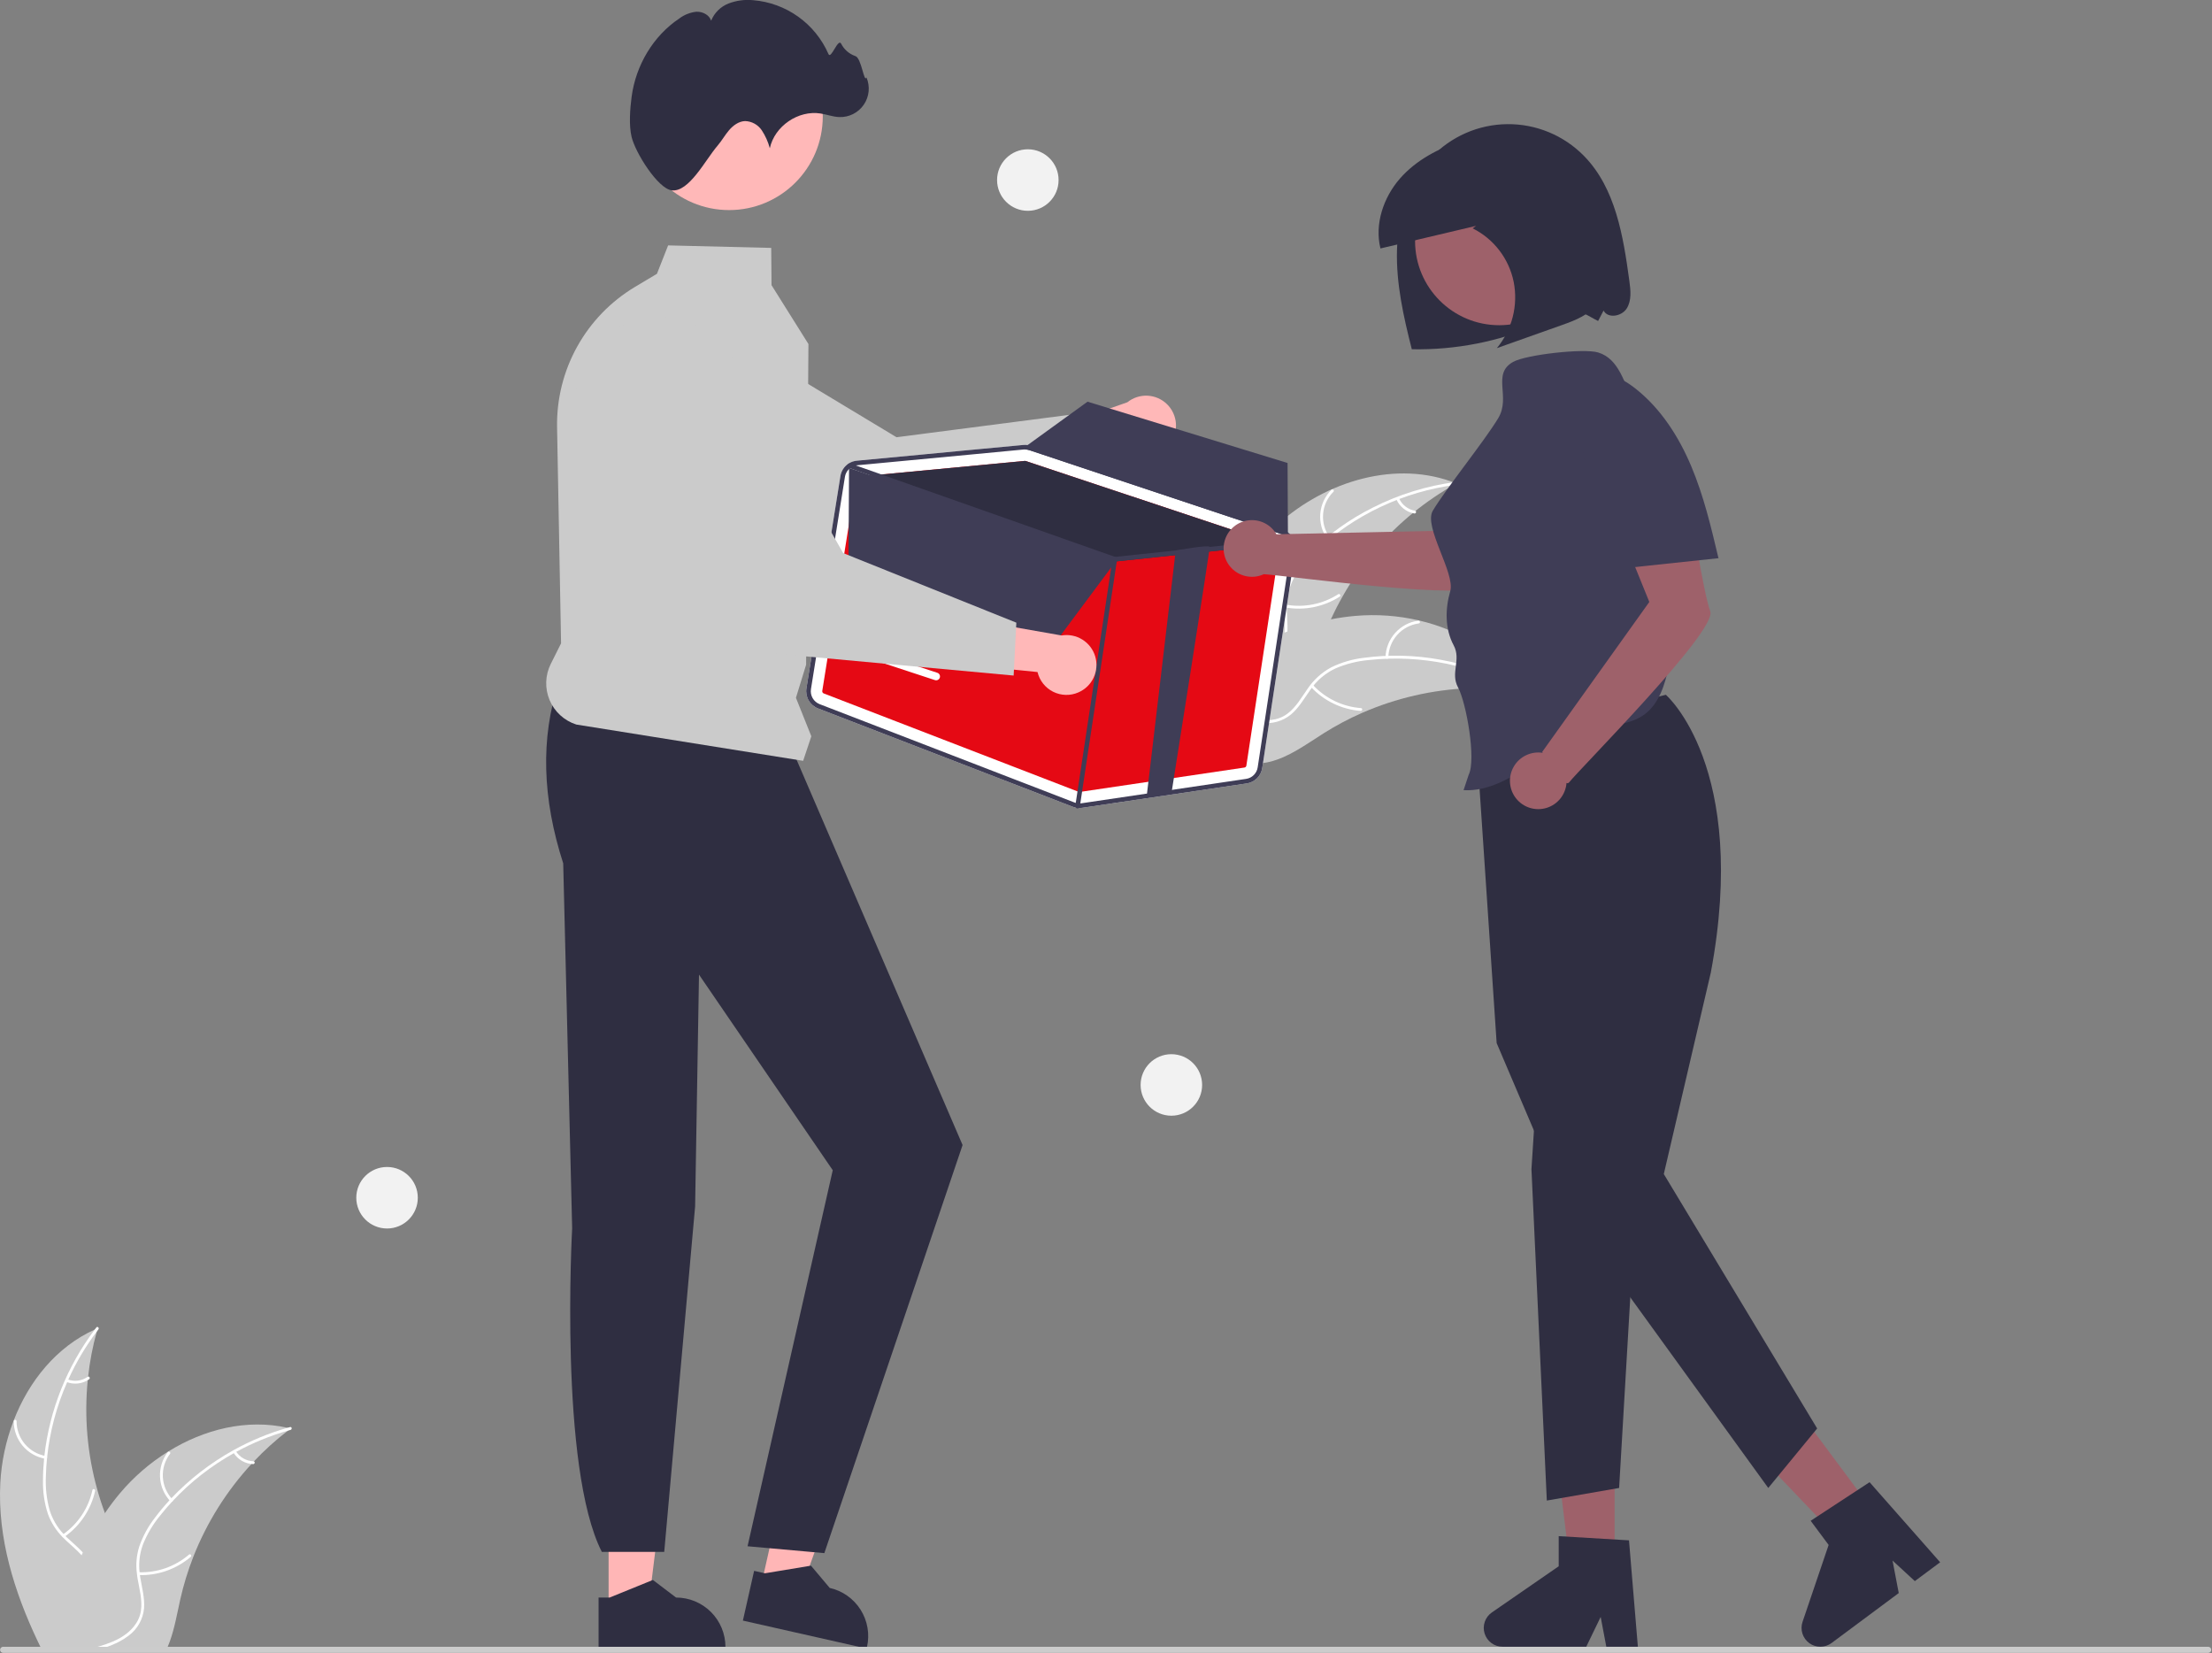 <svg width="863" height="645" viewBox="0 0 863 645" fill="none" xmlns="http://www.w3.org/2000/svg">
<rect x="0" y="0" width="863" height="645" fill="#808080" stroke="none"/>
<g clip-path="url(#clip0_111_30)">
<path d="M629.943 612.644H612.777L604.608 546.435H629.943V612.644Z" fill="#9E616A"/>
<path d="M639.003 642.385H626.693L624.495 630.763L618.868 642.385H586.219C584.654 642.385 583.13 641.885 581.869 640.958C580.609 640.03 579.678 638.724 579.212 637.23C578.746 635.736 578.77 634.132 579.281 632.653C579.791 631.173 580.761 629.896 582.049 629.007L608.121 611V599.25L635.545 600.887L639.003 642.385Z" fill="#2F2E41"/>
<path d="M731.923 590.981L718.148 601.224L672.085 552.969L692.415 537.851L731.923 590.981Z" fill="#9E616A"/>
<path d="M756.94 609.441L747.062 616.786L738.363 608.771L740.783 621.456L714.583 640.938C713.328 641.872 711.806 642.38 710.241 642.388C708.676 642.396 707.15 641.903 705.884 640.982C704.619 640.061 703.681 638.76 703.208 637.268C702.735 635.776 702.751 634.172 703.254 632.69L713.431 602.683L706.42 593.255L729.403 578.204L756.94 609.441Z" fill="#2F2E41"/>
<path d="M649.927 271.04C649.927 271.04 682.496 299.178 667.469 379.392L649.124 457.989L708.953 557.245L689.877 580.452L612.097 473.019L583.912 406.905L576.003 289.236L649.927 271.04Z" fill="#2F2E41"/>
<path d="M599.447 425.746L597.488 456.084L603.483 585.365L631.692 580.452L637.083 488.406L599.447 425.746Z" fill="#2F2E41"/>
<path d="M237.445 628.211L252.796 628.21L260.098 569.001L237.443 569.002L237.445 628.211Z" fill="#FFB6B6"/>
<path d="M233.53 623.199L237.85 623.199L254.719 616.339L263.76 623.198H263.762C268.871 623.198 273.771 625.228 277.384 628.841C280.997 632.454 283.027 637.354 283.027 642.463V643.089L233.531 643.091L233.53 623.199Z" fill="#2F2E41"/>
<path d="M296.932 618.538L311.905 621.918L332.071 565.772L309.972 560.782L296.932 618.538Z" fill="#FFB6B6"/>
<path d="M294.216 612.786L298.431 613.738L316.397 610.762L323.705 619.444L323.706 619.444C328.69 620.57 333.022 623.63 335.751 627.949C338.479 632.269 339.38 637.496 338.255 642.48L338.117 643.091L289.835 632.19L294.216 612.786Z" fill="#2F2E41"/>
<path d="M218.003 266.236C210.806 287.942 211.567 311.504 219.733 336.792L223.224 479.17C223.224 479.17 218.023 572.539 234.806 605.395H259.146L271.197 470.643L272.71 380.197L324.893 456.503L291.656 603.192L321.613 605.87L375.547 446.679L309.003 292.236L218.003 266.236Z" fill="#2F2E41"/>
<path d="M498.698 204.408C517.315 187.631 545.007 179.196 568.235 188.603C544.408 201.831 526.028 223.062 516.347 248.538C512.649 258.376 509.56 269.704 500.465 274.971C494.806 278.249 487.765 278.409 481.419 276.827C475.074 275.244 469.257 272.072 463.52 268.932L461.888 268.896C469.216 244.93 480.08 221.184 498.698 204.408Z" fill="#CBCBCB"/>
<path d="M568.105 189.112C547.533 191.771 528.321 200.844 513.199 215.043C509.889 218.042 507.073 221.544 504.853 225.42C502.813 229.265 501.841 233.587 502.036 237.935C502.136 241.994 502.709 246.133 501.821 250.145C501.337 252.192 500.424 254.114 499.145 255.783C497.865 257.453 496.247 258.833 494.397 259.834C489.851 262.447 484.637 263.271 479.511 263.899C473.819 264.597 467.896 265.231 462.969 268.424C462.372 268.811 461.806 267.862 462.402 267.475C470.975 261.921 481.822 263.942 491.04 260.235C495.341 258.505 499.146 255.469 500.494 250.878C501.671 246.863 501.084 242.594 500.947 238.486C500.695 234.246 501.484 230.009 503.246 226.145C505.261 222.169 507.938 218.564 511.162 215.486C518.31 208.44 526.521 202.562 535.495 198.066C545.709 192.879 556.734 189.477 568.095 188.008C568.798 187.917 568.804 189.022 568.105 189.112Z" fill="white"/>
<path d="M517.799 210.184C515.761 207.324 514.806 203.832 515.105 200.332C515.404 196.833 516.938 193.554 519.431 191.08C519.937 190.582 520.736 191.345 520.229 191.844C517.903 194.143 516.475 197.198 516.203 200.457C515.931 203.717 516.834 206.966 518.747 209.618C519.162 210.195 518.212 210.758 517.799 210.184Z" fill="white"/>
<path d="M501.714 235.884C508.783 237.137 516.065 235.679 522.108 231.801C522.706 231.416 523.271 232.365 522.674 232.749C516.379 236.773 508.798 238.275 501.444 236.955C500.743 236.829 501.017 235.759 501.714 235.884Z" fill="white"/>
<path d="M545.798 194.341C546.356 195.612 547.221 196.725 548.315 197.579C549.409 198.433 550.698 199.002 552.067 199.235C552.769 199.353 552.494 200.423 551.797 200.306C550.286 200.042 548.863 199.412 547.652 198.47C546.441 197.529 545.479 196.306 544.85 194.907C544.78 194.78 544.76 194.631 544.796 194.491C544.831 194.35 544.919 194.228 545.041 194.15C545.167 194.075 545.317 194.054 545.459 194.09C545.601 194.125 545.723 194.216 545.798 194.341Z" fill="white"/>
<path d="M593.813 269.507C593.372 269.447 592.932 269.386 592.485 269.332C586.559 268.545 580.578 268.241 574.603 268.423C574.141 268.43 573.672 268.444 573.211 268.464C558.82 269.056 544.663 272.314 531.461 278.074C526.21 280.371 521.141 283.064 516.298 286.13C509.611 290.364 502.696 295.487 495.22 297.214C494.442 297.403 493.653 297.544 492.858 297.635L461.969 270.89C461.93 270.794 461.884 270.704 461.844 270.608L460.562 269.596C460.8 269.421 461.052 269.244 461.29 269.068C461.428 268.966 461.573 268.869 461.711 268.767C461.806 268.701 461.9 268.635 461.981 268.569C462.013 268.547 462.044 268.525 462.069 268.51C462.151 268.445 462.233 268.393 462.308 268.334C463.71 267.341 465.122 266.356 466.543 265.38C466.549 265.373 466.549 265.373 466.562 265.372C477.32 257.825 488.935 251.582 501.163 246.772C501.53 246.634 501.903 246.488 502.284 246.361C507.791 244.314 513.456 242.719 519.223 241.595C522.383 240.989 525.571 240.544 528.776 240.26C537.058 239.544 545.401 240.135 553.499 242.012C569.642 245.755 584.409 254.62 593.155 268.445C593.379 268.798 593.596 269.147 593.813 269.507Z" fill="#CBCBCB"/>
<path d="M593.404 269.84C575.377 259.576 554.575 255.254 533.952 257.486C529.504 257.888 525.147 258.988 521.042 260.747C517.098 262.589 513.719 265.454 511.257 269.044C508.894 272.345 506.859 275.995 503.734 278.664C502.115 280.006 500.23 280.991 498.203 281.554C496.176 282.117 494.053 282.245 491.973 281.929C486.77 281.279 482.111 278.798 477.64 276.213C472.675 273.343 467.564 270.283 461.707 269.866C460.998 269.815 461.118 268.717 461.826 268.768C472.015 269.494 479.459 277.639 489.051 280.228C493.527 281.437 498.393 281.303 502.233 278.449C505.591 275.953 507.692 272.191 510.056 268.828C512.407 265.291 515.588 262.383 519.321 260.359C523.324 258.397 527.632 257.13 532.059 256.614C542.009 255.291 552.104 255.542 561.976 257.355C573.254 259.363 584.105 263.285 594.061 268.951C594.677 269.302 594.016 270.188 593.404 269.84Z" fill="white"/>
<path d="M540.551 256.376C540.646 252.865 541.986 249.503 544.332 246.889C546.677 244.274 549.876 242.579 553.356 242.106C554.06 242.012 554.239 243.103 553.533 243.196C550.292 243.631 547.312 245.211 545.133 247.649C542.954 250.088 541.718 253.225 541.649 256.495C541.633 257.206 540.535 257.083 540.551 256.376Z" fill="white"/>
<path d="M512.234 267.212C517.125 272.468 523.817 275.689 530.976 276.23C531.686 276.283 531.566 277.381 530.857 277.328C523.408 276.751 516.451 273.386 511.374 267.904C510.89 267.382 511.754 266.692 512.234 267.212Z" fill="white"/>
<path d="M572.445 260.584C572.125 261.935 572.146 263.344 572.505 264.684C572.865 266.025 573.551 267.256 574.504 268.266C574.994 268.782 574.13 269.471 573.643 268.958C572.596 267.838 571.839 266.478 571.439 264.997C571.039 263.516 571.007 261.96 571.347 260.465C571.367 260.321 571.442 260.191 571.555 260.1C571.668 260.009 571.811 259.964 571.956 259.975C572.101 259.992 572.234 260.065 572.326 260.179C572.417 260.293 572.46 260.438 572.445 260.584Z" fill="white"/>
<path d="M51.273 627.136C49.823 632.576 46.013 637.106 41.413 640.406C40.663 640.946 39.893 641.446 39.113 641.916C38.873 642.056 38.633 642.206 38.383 642.336C38.113 642.496 37.843 642.646 37.573 642.786H15.943C15.553 641.996 15.173 641.196 14.793 640.406C5.523 620.926 -0.987 599.906 0.123 578.496C0.564 570.191 2.308 562.008 5.293 554.246C11.233 538.776 22.073 525.386 36.983 518.646C37.353 518.476 37.743 518.306 38.123 518.146C38.003 518.576 37.883 518.996 37.763 519.426C36.164 525.189 35.033 531.071 34.383 537.016C34.323 537.476 34.273 537.936 34.233 538.406C32.813 552.744 34.074 567.22 37.953 581.096C37.963 581.126 37.973 581.166 37.983 581.196C38.833 584.266 39.82 587.289 40.943 590.266C41.823 592.616 42.773 594.936 43.813 597.216C48.153 606.786 53.973 616.986 51.273 627.136Z" fill="#CBCBCB"/>
<path d="M38.393 518.596C38.183 518.876 37.973 519.146 37.763 519.426C33.371 525.247 29.641 531.539 26.643 538.186C26.483 538.516 26.333 538.846 26.203 539.186C22.095 548.468 19.457 558.333 18.383 568.426C18.372 568.495 18.365 568.566 18.363 568.636C18.113 570.996 17.963 573.376 17.903 575.756C17.681 580.217 18.163 584.685 19.333 588.996C20.4 592.516 22.269 595.741 24.793 598.416C25.043 598.686 25.293 598.956 25.563 599.216C25.763 599.426 25.983 599.636 26.193 599.836C28.213 601.766 30.423 603.556 32.323 605.626C33.194 606.554 33.981 607.558 34.673 608.626C35.779 610.416 36.493 612.419 36.769 614.505C37.044 616.59 36.876 618.71 36.273 620.726C34.913 625.786 31.803 630.056 28.623 634.126C27.033 636.166 25.393 638.226 23.973 640.406C23.453 641.186 22.973 641.976 22.533 642.786H21.273C21.693 641.976 22.153 641.186 22.653 640.406C26.303 634.656 31.493 629.716 34.183 623.386C36.003 619.116 36.553 614.276 34.253 610.086C33.579 608.868 32.764 607.733 31.823 606.706C29.993 604.636 27.803 602.866 25.813 600.996C25.313 600.526 24.823 600.046 24.353 599.546C21.861 597.014 19.939 593.98 18.713 590.646C17.326 586.411 16.67 581.971 16.773 577.516C16.773 574.676 16.923 571.816 17.203 568.976C17.233 568.616 17.273 568.246 17.313 567.876C19.358 550.004 26.15 533.006 36.983 518.646C37.183 518.366 37.393 518.096 37.603 517.826C38.033 517.266 38.823 518.046 38.393 518.596Z" fill="white"/>
<path d="M17.717 569.07C14.253 568.489 11.109 566.695 8.846 564.009C6.583 561.323 5.348 557.92 5.363 554.408C5.365 554.264 5.422 554.128 5.523 554.026C5.624 553.924 5.76 553.866 5.903 553.862C6.046 553.859 6.185 553.912 6.29 554.009C6.396 554.106 6.459 554.241 6.467 554.384C6.448 557.654 7.598 560.824 9.711 563.321C11.823 565.817 14.758 567.477 17.987 568C18.689 568.114 18.414 569.184 17.717 569.07Z" fill="white"/>
<path d="M24.516 598.617C30.4 594.504 34.518 588.324 36.049 581.309C36.2 580.614 37.271 580.885 37.12 581.579C35.514 588.876 31.215 595.299 25.082 599.565C24.497 599.972 23.934 599.021 24.516 598.617Z" fill="white"/>
<path d="M26.312 538.069C27.606 538.573 29.004 538.749 30.382 538.579C31.759 538.409 33.073 537.9 34.206 537.097C34.785 536.684 35.348 537.635 34.772 538.046C33.517 538.927 32.065 539.487 30.543 539.678C29.021 539.869 27.476 539.684 26.042 539.14C25.903 539.1 25.784 539.008 25.709 538.884C25.635 538.759 25.611 538.611 25.642 538.469C25.678 538.328 25.769 538.206 25.895 538.131C26.02 538.056 26.17 538.034 26.312 538.069Z" fill="white"/>
<path d="M113.413 557.266C113.063 557.536 112.703 557.806 112.353 558.086C107.606 561.719 103.161 565.733 99.063 570.086C98.743 570.416 98.423 570.756 98.113 571.096L98.103 571.106C88.387 581.653 80.705 593.906 75.443 607.246L75.413 607.336C75.403 607.366 75.393 607.386 75.383 607.416C73.298 612.756 71.616 618.244 70.353 623.836C69.133 629.296 68.133 635.146 66.223 640.406C65.933 641.216 65.613 642.016 65.273 642.786H20.813C20.963 641.996 21.123 641.196 21.283 640.406C23.545 628.819 27.08 617.517 31.823 606.706C31.983 606.346 32.143 605.986 32.323 605.626C34.772 600.284 37.652 595.151 40.933 590.276L40.934 590.272L40.936 590.269L40.939 590.267L40.943 590.266C42.745 587.606 44.681 585.04 46.743 582.576C52.091 576.213 58.409 570.732 65.463 566.336C65.503 566.306 65.553 566.286 65.593 566.256C79.633 557.546 96.273 553.396 112.183 556.986H112.193C112.603 557.076 113.003 557.166 113.413 557.266Z" fill="#CBCBCB"/>
<path d="M113.363 557.796C113.023 557.886 112.683 557.986 112.353 558.086C105.345 560.088 98.58 562.862 92.183 566.356C91.863 566.526 91.543 566.706 91.223 566.886C82.383 571.82 74.358 578.091 67.433 585.476C67.428 585.481 67.424 585.488 67.423 585.496C67.343 585.576 67.253 585.666 67.183 585.746C65.583 587.466 64.043 589.256 62.583 591.096C59.727 594.527 57.426 598.383 55.763 602.526C54.492 605.978 54.044 609.68 54.453 613.336C54.483 613.706 54.533 614.066 54.583 614.436C54.623 614.726 54.663 615.016 54.713 615.316C55.373 619.326 56.513 623.346 56.193 627.436C55.998 629.532 55.362 631.562 54.327 633.394C53.291 635.226 51.879 636.819 50.183 638.066C49.031 638.957 47.799 639.74 46.503 640.406C44.651 641.361 42.72 642.157 40.733 642.786H36.803C37.333 642.636 37.853 642.486 38.383 642.336C40.264 641.805 42.111 641.161 43.913 640.406C44.943 639.975 45.945 639.481 46.913 638.926C50.933 636.616 54.283 633.076 54.983 628.346C55.593 624.206 54.413 620.066 53.713 616.016C53.593 615.316 53.483 614.626 53.423 613.936C52.946 610.429 53.236 606.86 54.273 603.476C55.712 599.255 57.863 595.311 60.633 591.816C62.347 589.54 64.176 587.354 66.113 585.266C66.353 584.996 66.603 584.726 66.863 584.456C73.934 577.018 82.098 570.702 91.073 565.726H91.083C97.757 562.011 104.837 559.078 112.183 556.986H112.193C112.523 556.886 112.863 556.786 113.193 556.696C113.883 556.516 114.043 557.606 113.363 557.796Z" fill="white"/>
<path d="M66.468 585.645C64.052 583.096 62.622 579.77 62.432 576.263C62.242 572.756 63.306 569.296 65.431 566.5C65.864 565.936 66.761 566.581 66.328 567.146C64.344 569.745 63.354 572.969 63.537 576.234C63.72 579.5 65.065 582.592 67.328 584.953C67.819 585.467 66.956 586.156 66.468 585.645Z" fill="white"/>
<path d="M54.107 613.33C61.282 613.588 68.291 611.133 73.736 606.454C74.275 605.99 74.967 606.851 74.429 607.315C68.753 612.173 61.454 614.714 53.988 614.428C53.276 614.4 53.399 613.302 54.107 613.33Z" fill="white"/>
<path d="M91.996 566.067C92.725 567.249 93.736 568.23 94.938 568.924C96.14 569.619 97.496 570.003 98.883 570.044C99.595 570.063 99.471 571.161 98.764 571.142C97.231 571.09 95.735 570.663 94.405 569.899C93.075 569.135 91.952 568.058 91.135 566.76C91.048 566.644 91.008 566.499 91.024 566.355C91.039 566.211 91.109 566.078 91.219 565.983C91.334 565.892 91.479 565.85 91.625 565.866C91.77 565.881 91.903 565.954 91.996 566.067Z" fill="white"/>
<path d="M456.382 173.13C455.356 174.48 454.046 175.588 452.545 176.377C451.044 177.166 449.388 177.617 447.695 177.696C446.001 177.776 444.31 177.484 442.741 176.839C441.173 176.195 439.764 175.215 438.616 173.967L400.815 190.407L404.497 169.306L439.829 156.929C442.052 155.138 444.855 154.225 447.707 154.363C450.559 154.501 453.261 155.68 455.301 157.677C457.342 159.674 458.579 162.35 458.778 165.198C458.977 168.046 458.125 170.868 456.382 173.13Z" fill="#FFB8B8"/>
<path d="M431.157 179.718L343.36 218.826L343.171 218.759L243.104 183.1C235.651 179.205 229.968 172.607 227.22 164.659C224.472 156.71 224.867 148.012 228.323 140.344C230.238 136.108 233.03 132.326 236.513 129.246C239.996 126.166 244.091 123.859 248.53 122.477C252.969 121.094 257.65 120.667 262.266 121.224C266.882 121.781 271.327 123.309 275.31 125.708L349.778 170.567L421.99 161.208L431.157 179.718Z" fill="#CBCBCB"/>
<path d="M862.703 643.596C862.704 643.752 862.673 643.907 862.614 644.052C862.554 644.197 862.466 644.328 862.356 644.438C862.245 644.549 862.114 644.637 861.969 644.696C861.825 644.756 861.67 644.786 861.513 644.786H1.223C0.908 644.786 0.605 644.661 0.382 644.437C0.159 644.214 0.033 643.912 0.033 643.596C0.033 643.28 0.159 642.978 0.382 642.755C0.605 642.531 0.908 642.406 1.223 642.406H861.513C861.67 642.406 861.825 642.436 861.969 642.496C862.114 642.555 862.245 642.643 862.356 642.754C862.466 642.864 862.554 642.995 862.614 643.14C862.673 643.285 862.704 643.44 862.703 643.596Z" fill="#CCCCCC"/>
<path d="M313.344 296.796L224.838 282.64C222.517 281.896 220.384 280.659 218.586 279.014C216.787 277.368 215.367 275.353 214.421 273.107C213.475 270.86 213.027 268.436 213.106 266C213.186 263.563 213.792 261.173 214.882 258.994L218.896 250.965L217.337 166.619C217.149 155.647 219.854 144.82 225.179 135.225C230.505 125.631 238.263 117.609 247.673 111.965L256.304 106.804L260.666 95.728L300.886 96.709L301.003 111.236L315.407 134.204L315.407 134.299L314.503 259.313L310.533 272.214L316.535 287.22L313.344 296.796Z" fill="#CBCBCB"/>
<path d="M284.459 81.954C304.642 81.954 321.003 65.593 321.003 45.41C321.003 25.227 304.642 8.866 284.459 8.866C264.276 8.866 247.915 25.227 247.915 45.41C247.915 65.593 264.276 81.954 284.459 81.954Z" fill="#FFB8B8"/>
<path d="M246.405 53.377C245.315 48.785 245.816 42.323 246.432 37.7C248.047 25.578 254.778 14.055 265.005 7.229C266.944 5.756 269.249 4.841 271.67 4.581C274.089 4.48 276.712 5.775 277.454 8.08C278.064 6.558 278.979 5.178 280.142 4.024C281.306 2.871 282.694 1.967 284.22 1.371C287.286 0.196 290.583 -0.248 293.851 0.073C300.184 0.595 306.258 2.822 311.427 6.518C316.597 10.213 320.67 15.239 323.214 21.063C324.19 23.381 326.916 14.816 328.153 17.007C329.289 19.285 331.272 21.027 333.677 21.861C336.1 22.537 337.084 32.521 338.038 30.193C338.778 31.914 339.07 33.793 338.888 35.657C338.706 37.521 338.055 39.309 336.996 40.854C335.937 42.398 334.504 43.65 332.831 44.492C331.158 45.334 329.299 45.738 327.427 45.668C324.961 45.576 322.603 44.669 320.165 44.278C311.45 42.882 302.205 49.201 300.342 57.829C299.675 55.334 298.61 52.963 297.187 50.808C296.464 49.736 295.496 48.852 294.364 48.23C293.231 47.607 291.966 47.264 290.673 47.229C288.194 47.322 286.014 48.943 284.406 50.832C282.797 52.721 281.588 54.925 279.968 56.804C275.212 62.317 268.78 75.174 262.003 74.236C256.655 73.496 247.894 59.646 246.405 53.377Z" fill="#2F2E41"/>
<path d="M505.364 214.541C505.62 212.875 505.277 211.172 504.397 209.734C503.518 208.297 502.157 207.217 500.557 206.687L402.144 173.91C401.2 173.594 400.201 173.48 399.211 173.573L374.544 175.906L360.39 177.248L334.271 179.717C332.694 179.867 331.212 180.537 330.057 181.621C328.902 182.705 328.139 184.142 327.888 185.706L314.627 268.544C314.376 270.16 314.683 271.813 315.498 273.23C316.314 274.648 317.588 275.744 319.111 276.34L418.551 314.724C419.018 314.905 419.503 315.036 419.998 315.113C420.718 315.229 421.452 315.235 422.173 315.129L486.429 305.606C487.944 305.386 489.349 304.684 490.434 303.603C491.519 302.523 492.226 301.121 492.452 299.606L505.364 214.541Z" fill="white"/>
<path d="M321.365 270.503L420.805 308.885C420.95 308.943 421.108 308.961 421.262 308.939L485.509 299.417C485.7 299.391 485.876 299.303 486.013 299.168C486.149 299.032 486.237 298.856 486.264 298.665L499.184 213.598C499.213 213.391 499.17 213.179 499.06 213C498.951 212.821 498.783 212.686 498.584 212.617L497.923 212.393L400.165 179.847C400.121 179.831 400.075 179.82 400.028 179.814C399.952 179.8 399.875 179.796 399.798 179.802L339.633 185.495L334.859 185.943C334.663 185.964 334.48 186.048 334.336 186.183C334.193 186.318 334.097 186.497 334.064 186.691L320.805 269.525C320.773 269.728 320.811 269.935 320.913 270.113C321.015 270.291 321.174 270.428 321.365 270.503Z" fill="#E50914"/>
<path d="M339.634 185.495L399.798 179.802C399.875 179.796 399.952 179.8 400.028 179.814C400.075 179.82 400.121 179.831 400.165 179.847L497.923 212.393L472.136 215.123L462.486 216.139L435.025 219.041C434.945 219.045 434.865 219.044 434.785 219.038C434.736 219.023 434.687 219.008 434.628 218.993L339.634 185.495Z" fill="#2F2E41"/>
<path d="M319.109 276.345L418.549 314.727C419.017 314.908 419.504 315.035 420 315.107C420.72 315.226 421.454 315.235 422.177 315.134L486.424 305.612C487.94 305.391 489.345 304.688 490.431 303.607C491.517 302.526 492.225 301.124 492.452 299.608L505.362 214.541C505.553 213.286 505.409 212.004 504.944 210.824C504.879 210.667 504.813 210.51 504.737 210.362C504.225 209.284 503.446 208.356 502.473 207.665C501.888 207.244 501.242 206.915 500.557 206.688L500.441 206.647L402.149 173.909C401.748 173.781 401.337 173.681 400.922 173.611C400.354 173.531 399.778 173.519 399.207 173.578L374.544 175.902L360.392 177.252L334.269 179.719C333.2 179.819 332.168 180.16 331.25 180.716C331.179 180.751 331.111 180.791 331.048 180.838C331.002 180.867 330.959 180.9 330.918 180.936C330.116 181.483 329.435 182.187 328.914 183.006C328.394 183.825 328.046 184.742 327.891 185.699L314.621 268.543C314.37 270.16 314.678 271.814 315.494 273.233C316.31 274.651 317.585 275.749 319.109 276.345ZM329.651 185.988C329.813 184.995 330.253 184.069 330.921 183.317C331.124 183.075 331.35 182.854 331.597 182.658C332.272 182.113 333.069 181.741 333.921 181.574C334.089 181.54 334.259 181.516 334.43 181.502L378.414 177.347L399.379 175.352C399.521 175.336 399.652 175.338 399.783 175.33C400.1 175.324 400.418 175.347 400.731 175.401C401.019 175.438 401.302 175.506 401.575 175.602L499.984 208.381C500.062 208.408 500.129 208.435 500.207 208.463C501.102 208.795 501.888 209.367 502.48 210.116C502.948 210.69 503.29 211.355 503.483 212.069C503.676 212.784 503.716 213.531 503.601 214.262L490.68 299.338C490.511 300.473 489.981 301.523 489.169 302.334C488.357 303.144 487.306 303.672 486.172 303.84L421.914 313.361C420.995 313.493 420.058 313.386 419.192 313.051L319.751 274.679C318.611 274.229 317.658 273.406 317.047 272.344C316.437 271.282 316.206 270.043 316.391 268.833L329.651 185.988Z" fill="#3F3D56"/>
<path d="M330.704 181.387C330.756 181.237 330.849 181.103 330.972 181.001C331.013 180.968 331.056 180.939 331.101 180.913C331.142 180.897 331.185 180.871 331.227 180.855C331.426 180.774 331.649 180.771 331.851 180.844L333.921 181.574L435.036 217.243L458.702 214.743L471.944 213.346L499.974 210.379L502.48 210.116L502.967 210.062C503.177 210.043 503.388 210.098 503.561 210.217C503.735 210.337 503.862 210.513 503.92 210.716C503.933 210.763 503.942 210.81 503.946 210.859C503.967 211.051 503.924 211.245 503.825 211.412C503.726 211.578 503.575 211.708 503.396 211.781C503.317 211.814 503.233 211.836 503.148 211.848L499.739 212.205L472.136 215.123L462.486 216.139L435.025 219.041C434.945 219.045 434.865 219.044 434.785 219.038C434.736 219.023 434.687 219.008 434.628 218.993L331.597 182.658L331.247 182.534C331.167 182.508 331.093 182.467 331.028 182.413C330.872 182.298 330.756 182.137 330.698 181.953C330.64 181.769 330.642 181.57 330.704 181.387Z" fill="#3F3D56"/>
<path d="M420.271 315.367C420.038 315.33 419.829 315.203 419.69 315.012C419.551 314.822 419.493 314.585 419.528 314.352L434.045 218.018C434.08 217.783 434.207 217.573 434.398 217.432C434.589 217.291 434.828 217.232 435.062 217.267L435.07 217.268C435.303 217.306 435.511 217.433 435.65 217.623C435.789 217.814 435.848 218.051 435.812 218.284L421.296 314.618C421.26 314.853 421.133 315.063 420.942 315.204C420.752 315.345 420.513 315.404 420.279 315.369L420.271 315.367Z" fill="#3F3D56"/>
<path d="M457.068 309.256L447.413 310.275L458.706 214.741C458.706 214.741 471.601 212.406 471.946 213.342C472.158 213.901 457.16 308.644 457.068 309.256Z" fill="#3F3D56"/>
<path d="M331.25 182.533L330.99 226.1L408.116 255.488L435.813 218.284L331.25 182.533Z" fill="#3F3D56"/>
<path d="M502.483 210.118C501.838 209.307 500.97 208.704 499.986 208.381L401.58 175.603C401.304 175.51 401.02 175.441 400.732 175.397C400.418 175.343 400.1 175.319 399.782 175.326L399.941 174.328L400.926 173.615L424.295 156.696L502.335 180.613L502.471 207.665L502.483 210.118Z" fill="#3F3D56"/>
<path d="M335.181 252.472C335.291 252.483 335.401 252.506 335.507 252.541L365.7 262.458C366.078 262.582 366.391 262.851 366.571 263.206C366.751 263.561 366.782 263.973 366.658 264.351C366.534 264.729 366.265 265.042 365.91 265.222C365.555 265.401 365.143 265.433 364.765 265.308L334.571 255.392C334.22 255.276 333.925 255.036 333.74 254.717C333.556 254.397 333.495 254.021 333.571 253.66C333.646 253.298 333.852 252.978 334.149 252.759C334.446 252.54 334.813 252.438 335.181 252.472Z" fill="white"/>
<path d="M457.003 435.236C463.631 435.236 469.003 429.863 469.003 423.236C469.003 416.608 463.631 411.236 457.003 411.236C450.376 411.236 445.003 416.608 445.003 423.236C445.003 429.863 450.376 435.236 457.003 435.236Z" fill="#F2F2F2"/>
<path d="M151.003 479.236C157.631 479.236 163.003 473.863 163.003 467.236C163.003 460.608 157.631 455.236 151.003 455.236C144.376 455.236 139.003 460.608 139.003 467.236C139.003 473.863 144.376 479.236 151.003 479.236Z" fill="#F2F2F2"/>
<path d="M401.003 82.236C407.631 82.236 413.003 76.863 413.003 70.236C413.003 63.608 407.631 58.236 401.003 58.236C394.376 58.236 389.003 63.608 389.003 70.236C389.003 76.863 394.376 82.236 401.003 82.236Z" fill="#F2F2F2"/>
<path d="M420.692 270.121C419.137 270.797 417.452 271.124 415.757 271.078C414.062 271.032 412.397 270.615 410.881 269.857C409.364 269.098 408.032 268.016 406.979 266.687C405.926 265.358 405.177 263.814 404.785 262.164L363.773 258.021L377.303 241.415L414.174 247.895C416.989 247.42 419.881 247.995 422.301 249.509C424.721 251.024 426.502 253.374 427.305 256.113C428.109 258.853 427.879 261.792 426.66 264.374C425.441 266.956 423.318 269.001 420.692 270.121Z" fill="#FFB8B8"/>
<path d="M395.467 263.534L299.758 254.715L299.627 254.564L229.776 174.528C225.179 167.485 223.448 158.952 224.938 150.674C226.428 142.397 231.025 135.002 237.789 130.004C241.532 127.246 245.816 125.312 250.36 124.328C254.904 123.345 259.605 123.335 264.153 124.3C268.701 125.264 272.994 127.181 276.748 129.924C280.502 132.667 283.632 136.173 285.933 140.213L328.955 215.758L396.521 242.905L395.467 263.534Z" fill="#CBCBCB"/>
<path d="M635.69 109.617C633.313 92.183 630.332 73.465 618.036 60.88C614.134 56.886 609.465 53.725 604.308 51.585C599.151 49.445 593.615 48.372 588.032 48.43C582.449 48.487 576.936 49.675 571.825 51.921C566.714 54.167 562.11 57.425 558.292 61.498C549.341 71.047 545.389 84.455 545.027 97.538C544.665 110.621 547.579 123.559 550.811 136.241C567.917 136.583 584.897 133.241 600.597 126.442C604.523 124.738 608.386 122.811 612.534 121.756C616.682 120.7 619.638 123.357 623.497 125.209L625.615 121.154C627.349 124.38 632.717 123.424 634.665 120.321C636.612 117.219 636.185 113.246 635.69 109.617Z" fill="#2F2E41"/>
<path d="M567.884 206.925L498.008 208.42C496.935 206.565 495.346 205.062 493.434 204.094C491.522 203.125 489.37 202.733 487.24 202.966C485.11 203.198 483.093 204.045 481.435 205.402C479.777 206.76 478.549 208.57 477.901 210.613C477.254 212.656 477.213 214.842 477.786 216.908C478.358 218.973 479.518 220.827 481.125 222.245C482.732 223.662 484.716 224.582 486.837 224.893C488.957 225.204 491.122 224.891 493.068 223.994C502.335 224.52 574.84 234.811 579.165 228.179C583.556 221.448 606.99 197.693 606.99 197.693L588.977 172.049L567.884 206.925Z" fill="#9E616A"/>
<path d="M584.911 126.865C603.043 126.865 617.741 112.167 617.741 94.035C617.741 75.904 603.043 61.205 584.911 61.205C566.779 61.205 552.081 75.904 552.081 94.035C552.081 112.167 566.779 126.865 584.911 126.865Z" fill="#9E616A"/>
<path d="M637.494 157.204C633.625 149.504 631.745 139.992 623.497 137.495C617.927 135.81 595.4 138.336 590.324 141.181C581.88 145.914 589.532 154.784 584.55 163.083C579.135 172.106 564.418 190.213 559.003 199.236C555.28 205.439 567.82 223.645 565.807 230.594C563.795 237.542 563.698 245.341 567.127 251.711C570.196 257.412 565.755 262.456 568.842 268.148C572.052 274.068 575.99 296.201 573.003 302.236L571.003 308.236C590.85 309.402 607.538 285.692 627.261 283.194C632.16 282.574 637.247 281.763 641.284 278.92C647.23 274.731 649.581 267.13 651.05 260.007C658.121 225.186 653.349 189.001 637.494 157.204Z" fill="#3F3D56"/>
<path d="M667.249 238.505C664.485 230.96 659.48 197.969 659.48 197.969L628.156 197.05L643.471 234.822L601.68 293.325C601.68 293.325 601.758 293.454 601.898 293.683C599.701 293.33 597.449 293.649 595.436 294.598C593.423 295.547 591.743 297.081 590.617 299C589.49 300.919 588.969 303.133 589.121 305.353C589.274 307.573 590.093 309.696 591.472 311.442C592.851 313.189 594.725 314.479 596.848 315.143C598.972 315.808 601.247 315.815 603.375 315.165C605.504 314.516 607.386 313.238 608.777 311.501C610.167 309.763 611 307.647 611.168 305.428C611.322 305.516 611.502 305.548 611.677 305.518C611.852 305.488 612.01 305.398 612.126 305.263C616.776 299.428 670.014 246.051 667.249 238.505Z" fill="#9E616A"/>
<path d="M670.434 217.67C667.559 205.535 664.663 193.335 659.815 181.845C654.968 170.354 648.029 159.502 638.269 151.739C635.148 149.257 631.66 147.067 627.748 146.295C623.836 145.524 619.428 146.387 616.681 149.277C612.285 153.9 613.608 161.322 615.22 167.494C619.974 185.695 624.729 203.895 629.483 222.096C643.212 220.64 656.942 219.185 670.671 217.73L670.434 217.67Z" fill="#3F3D56"/>
<path d="M625.139 98.589C623.93 90.647 622.667 82.638 619.826 75.16C616.986 67.682 612.408 60.678 605.84 56.441C595.441 49.734 581.978 51.028 570.319 54.886C561.303 57.87 552.502 62.405 546.143 69.695C539.785 76.986 536.214 87.389 538.579 96.922C551.016 93.984 563.452 91.045 575.888 88.107L574.527 89.069C578.61 91.105 582.176 94.045 584.954 97.665C587.731 101.285 589.648 105.49 590.557 109.962C591.447 114.488 591.319 119.154 590.184 123.625C589.048 128.095 586.933 132.257 583.992 135.81C592.474 132.801 600.955 129.792 609.437 126.783C614.672 124.926 620.275 122.786 623.38 118.023C626.979 112.5 626.143 105.18 625.139 98.589Z" fill="#2F2E41"/>
</g>
<defs>
<clipPath id="clip0_111_30">
<rect width="862.703" height="644.786" fill="white"/>
</clipPath>
</defs>
</svg>
